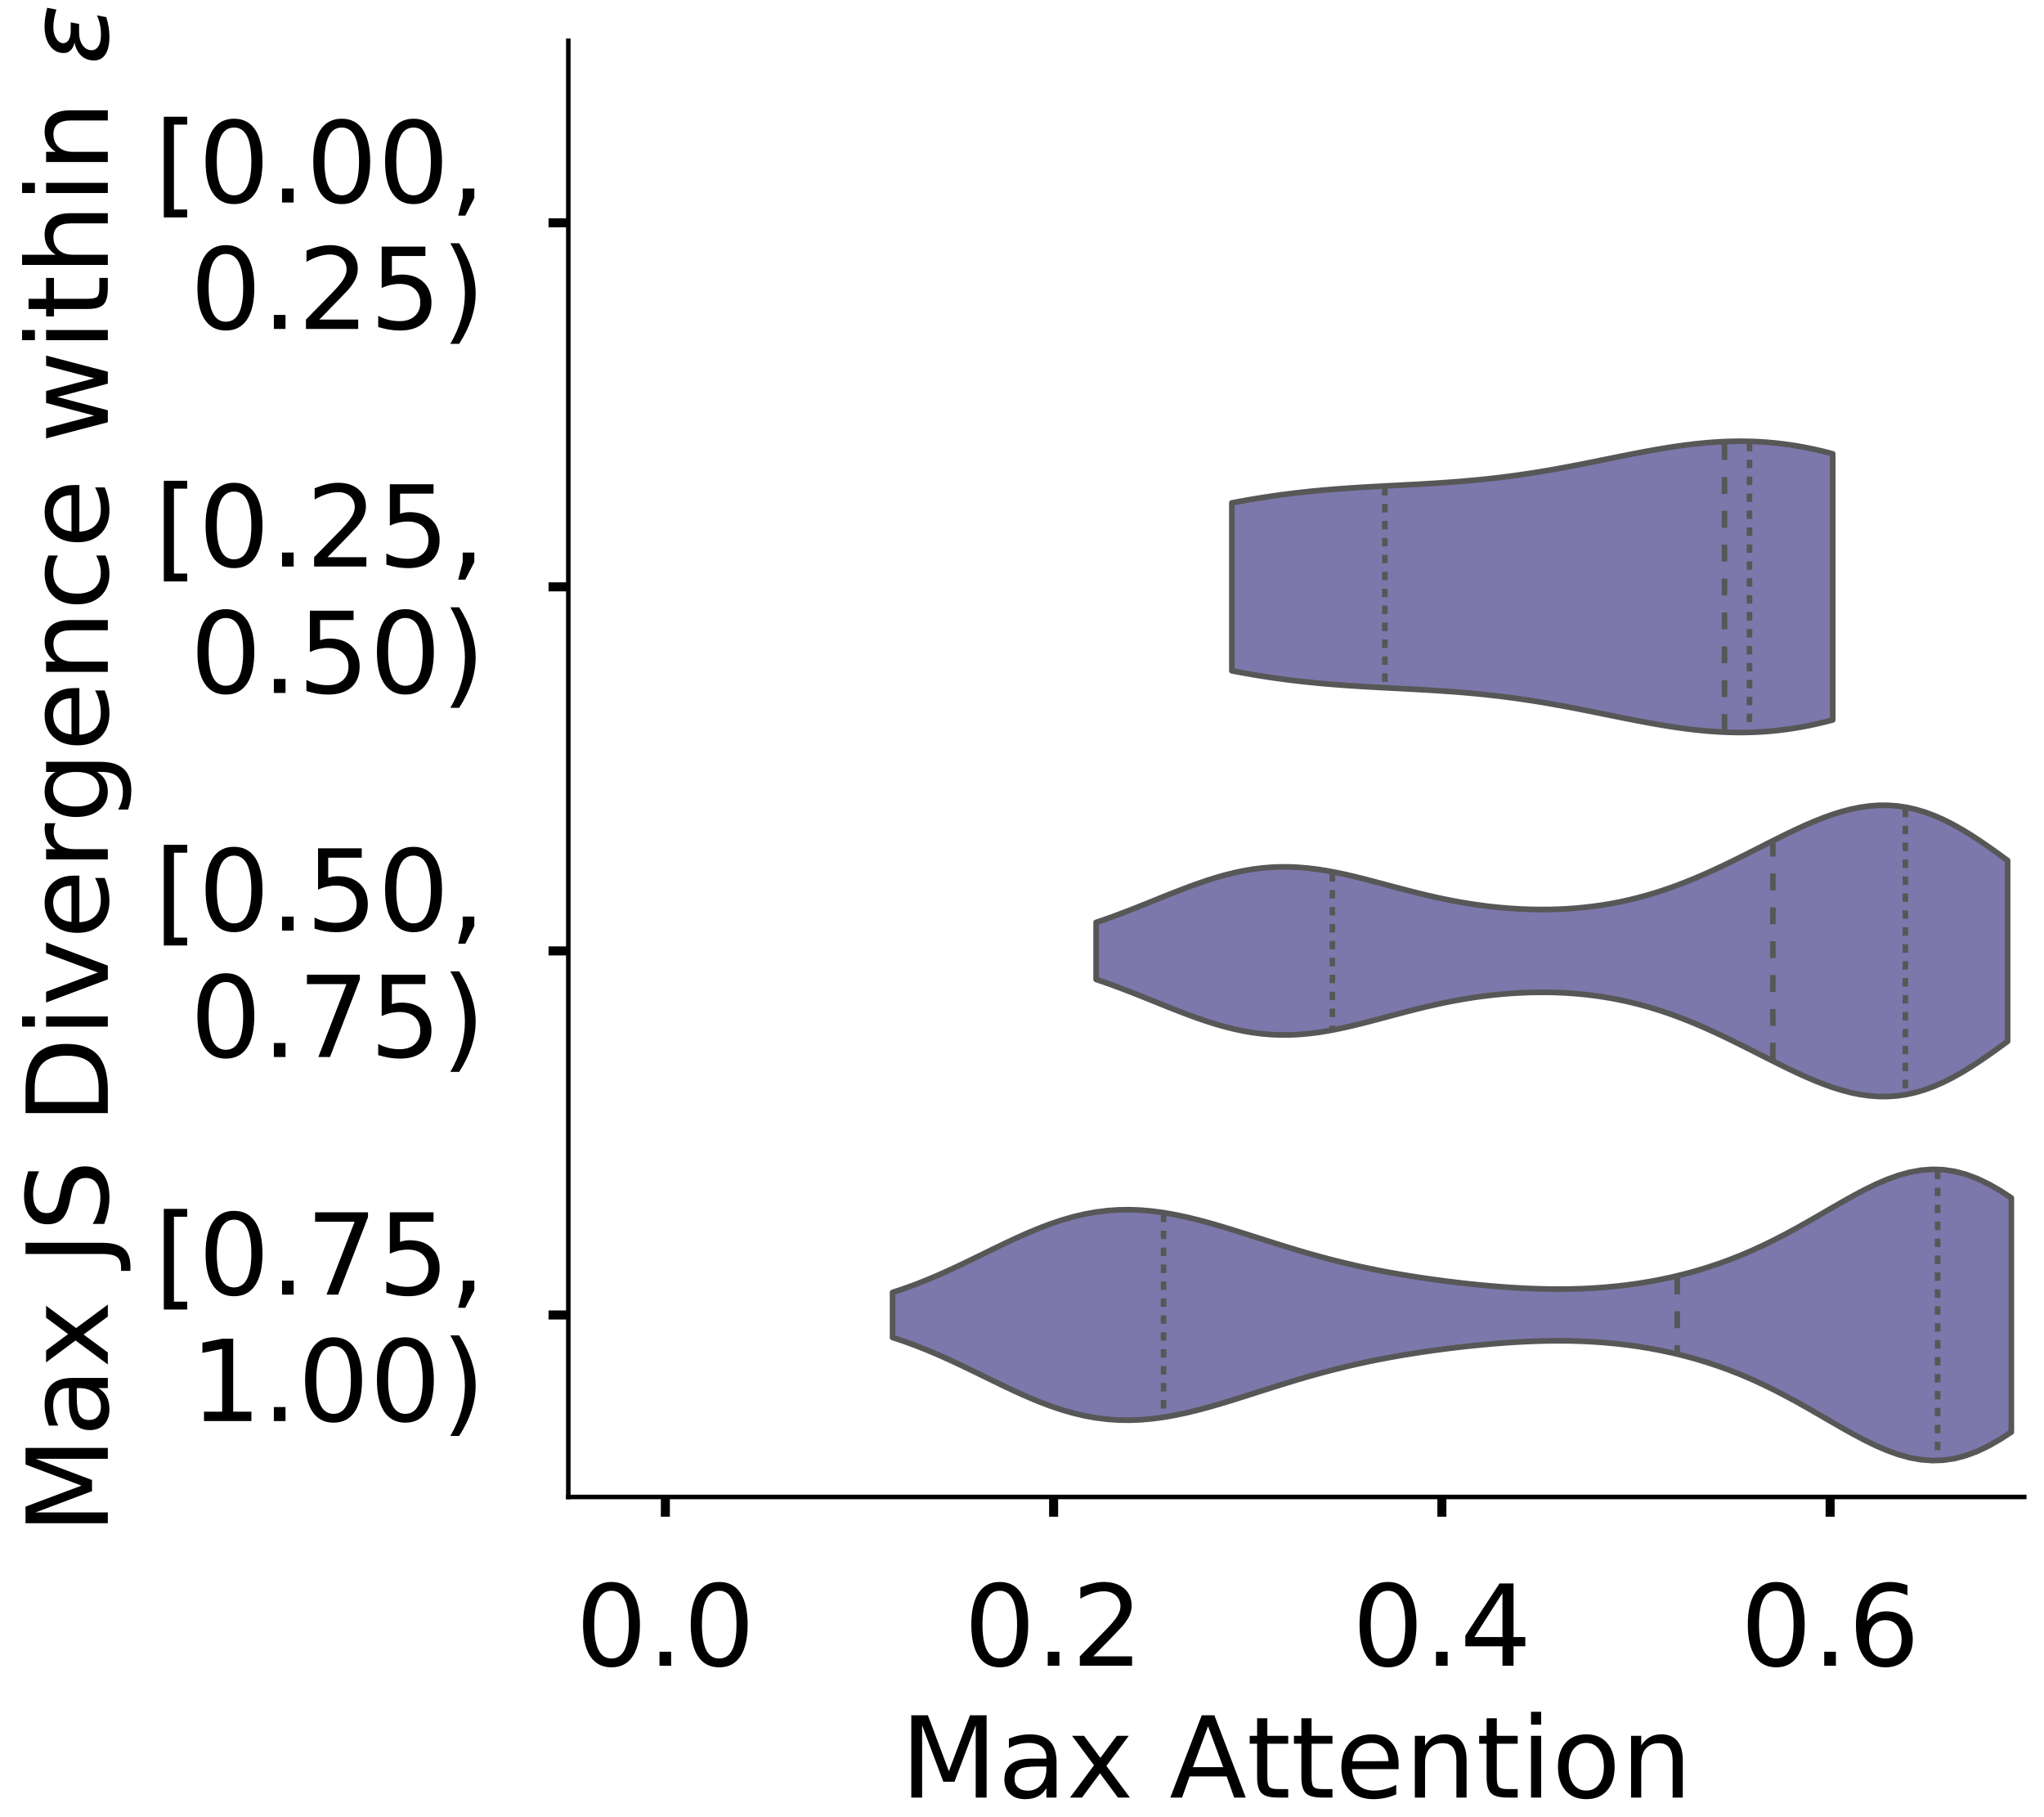 <?xml version="1.0" encoding="utf-8" standalone="no"?>
<!DOCTYPE svg PUBLIC "-//W3C//DTD SVG 1.1//EN"
  "http://www.w3.org/Graphics/SVG/1.1/DTD/svg11.dtd">
<!-- Created with matplotlib (https://matplotlib.org/) -->
<svg height="321.912pt" version="1.1" viewBox="0 0 362.183 321.912" width="362.183pt" xmlns="http://www.w3.org/2000/svg" xmlns:xlink="http://www.w3.org/1999/xlink">
 <defs>
  <style type="text/css">
*{stroke-linecap:butt;stroke-linejoin:round;}
  </style>
 </defs>
 <g id="figure_1">
  <g id="patch_1">
   <path d="M 0 321.912 
L 362.183 321.912 
L 362.183 0 
L 0 0 
z
" style="fill:#ffffff;"/>
  </g>
  <g id="axes_1">
   <g id="patch_2">
    <path d="M -265.083 265.212 
L -7.1 265.212 
L -7.1 7.229 
L -265.083 7.229 
z
" style="fill:#ffffff;"/>
   </g>
   <g id="patch_3">
    <path clip-path="url(#pdadd56bb85)" d="M -253.357 265.212 
L -247.494 265.212 
L -247.494 265.212 
L -253.357 265.212 
z
" style="fill:#7570b3;opacity:0.6;stroke:#000000;stroke-linejoin:miter;stroke-width:0.5;"/>
   </g>
   <g id="patch_4">
    <path clip-path="url(#pdadd56bb85)" d="M -247.494 265.212 
L -241.63 265.212 
L -241.63 265.212 
L -247.494 265.212 
z
" style="fill:#7570b3;opacity:0.6;stroke:#000000;stroke-linejoin:miter;stroke-width:0.5;"/>
   </g>
   <g id="patch_5">
    <path clip-path="url(#pdadd56bb85)" d="M -241.63 265.212 
L -235.767 265.212 
L -235.767 265.212 
L -241.63 265.212 
z
" style="fill:#7570b3;opacity:0.6;stroke:#000000;stroke-linejoin:miter;stroke-width:0.5;"/>
   </g>
   <g id="patch_6">
    <path clip-path="url(#pdadd56bb85)" d="M -235.767 265.212 
L -229.904 265.212 
L -229.904 265.212 
L -235.767 265.212 
z
" style="fill:#7570b3;opacity:0.6;stroke:#000000;stroke-linejoin:miter;stroke-width:0.5;"/>
   </g>
   <g id="patch_7">
    <path clip-path="url(#pdadd56bb85)" d="M -229.904 265.212 
L -224.041 265.212 
L -224.041 265.212 
L -229.904 265.212 
z
" style="fill:#7570b3;opacity:0.6;stroke:#000000;stroke-linejoin:miter;stroke-width:0.5;"/>
   </g>
   <g id="patch_8">
    <path clip-path="url(#pdadd56bb85)" d="M -224.041 265.212 
L -218.177 265.212 
L -218.177 265.212 
L -224.041 265.212 
z
" style="fill:#7570b3;opacity:0.6;stroke:#000000;stroke-linejoin:miter;stroke-width:0.5;"/>
   </g>
   <g id="patch_9">
    <path clip-path="url(#pdadd56bb85)" d="M -218.177 265.212 
L -212.314 265.212 
L -212.314 263.379 
L -218.177 263.379 
z
" style="fill:#7570b3;opacity:0.6;stroke:#000000;stroke-linejoin:miter;stroke-width:0.5;"/>
   </g>
   <g id="patch_10">
    <path clip-path="url(#pdadd56bb85)" d="M -212.314 265.212 
L -206.451 265.212 
L -206.451 261.545 
L -212.314 261.545 
z
" style="fill:#7570b3;opacity:0.6;stroke:#000000;stroke-linejoin:miter;stroke-width:0.5;"/>
   </g>
   <g id="patch_11">
    <path clip-path="url(#pdadd56bb85)" d="M -206.451 265.212 
L -200.588 265.212 
L -200.588 257.878 
L -206.451 257.878 
z
" style="fill:#7570b3;opacity:0.6;stroke:#000000;stroke-linejoin:miter;stroke-width:0.5;"/>
   </g>
   <g id="patch_12">
    <path clip-path="url(#pdadd56bb85)" d="M -200.588 265.212 
L -194.724 265.212 
L -194.724 226.707 
L -200.588 226.707 
z
" style="fill:#7570b3;opacity:0.6;stroke:#000000;stroke-linejoin:miter;stroke-width:0.5;"/>
   </g>
   <g id="patch_13">
    <path clip-path="url(#pdadd56bb85)" d="M -194.724 265.212 
L -188.861 265.212 
L -188.861 228.541 
L -194.724 228.541 
z
" style="fill:#7570b3;opacity:0.6;stroke:#000000;stroke-linejoin:miter;stroke-width:0.5;"/>
   </g>
   <g id="patch_14">
    <path clip-path="url(#pdadd56bb85)" d="M -188.861 265.212 
L -182.998 265.212 
L -182.998 173.534 
L -188.861 173.534 
z
" style="fill:#7570b3;opacity:0.6;stroke:#000000;stroke-linejoin:miter;stroke-width:0.5;"/>
   </g>
   <g id="patch_15">
    <path clip-path="url(#pdadd56bb85)" d="M -182.998 265.212 
L -177.134 265.212 
L -177.134 173.534 
L -182.998 173.534 
z
" style="fill:#7570b3;opacity:0.6;stroke:#000000;stroke-linejoin:miter;stroke-width:0.5;"/>
   </g>
   <g id="patch_16">
    <path clip-path="url(#pdadd56bb85)" d="M -177.134 265.212 
L -171.271 265.212 
L -171.271 193.703 
L -177.134 193.703 
z
" style="fill:#7570b3;opacity:0.6;stroke:#000000;stroke-linejoin:miter;stroke-width:0.5;"/>
   </g>
   <g id="patch_17">
    <path clip-path="url(#pdadd56bb85)" d="M -171.271 265.212 
L -165.408 265.212 
L -165.408 206.538 
L -171.271 206.538 
z
" style="fill:#7570b3;opacity:0.6;stroke:#000000;stroke-linejoin:miter;stroke-width:0.5;"/>
   </g>
   <g id="patch_18">
    <path clip-path="url(#pdadd56bb85)" d="M -165.408 265.212 
L -159.545 265.212 
L -159.545 186.369 
L -165.408 186.369 
z
" style="fill:#7570b3;opacity:0.6;stroke:#000000;stroke-linejoin:miter;stroke-width:0.5;"/>
   </g>
   <g id="patch_19">
    <path clip-path="url(#pdadd56bb85)" d="M -159.545 265.212 
L -153.681 265.212 
L -153.681 197.37 
L -159.545 197.37 
z
" style="fill:#7570b3;opacity:0.6;stroke:#000000;stroke-linejoin:miter;stroke-width:0.5;"/>
   </g>
   <g id="patch_20">
    <path clip-path="url(#pdadd56bb85)" d="M -153.681 265.212 
L -147.818 265.212 
L -147.818 215.706 
L -153.681 215.706 
z
" style="fill:#7570b3;opacity:0.6;stroke:#000000;stroke-linejoin:miter;stroke-width:0.5;"/>
   </g>
   <g id="patch_21">
    <path clip-path="url(#pdadd56bb85)" d="M -147.818 265.212 
L -141.955 265.212 
L -141.955 212.039 
L -147.818 212.039 
z
" style="fill:#7570b3;opacity:0.6;stroke:#000000;stroke-linejoin:miter;stroke-width:0.5;"/>
   </g>
   <g id="patch_22">
    <path clip-path="url(#pdadd56bb85)" d="M -141.955 265.212 
L -136.092 265.212 
L -136.092 223.04 
L -141.955 223.04 
z
" style="fill:#7570b3;opacity:0.6;stroke:#000000;stroke-linejoin:miter;stroke-width:0.5;"/>
   </g>
   <g id="patch_23">
    <path clip-path="url(#pdadd56bb85)" d="M -136.092 265.212 
L -130.228 265.212 
L -130.228 232.208 
L -136.092 232.208 
z
" style="fill:#7570b3;opacity:0.6;stroke:#000000;stroke-linejoin:miter;stroke-width:0.5;"/>
   </g>
   <g id="patch_24">
    <path clip-path="url(#pdadd56bb85)" d="M -130.228 265.212 
L -124.365 265.212 
L -124.365 239.542 
L -130.228 239.542 
z
" style="fill:#7570b3;opacity:0.6;stroke:#000000;stroke-linejoin:miter;stroke-width:0.5;"/>
   </g>
   <g id="patch_25">
    <path clip-path="url(#pdadd56bb85)" d="M -124.365 265.212 
L -118.502 265.212 
L -118.502 245.043 
L -124.365 245.043 
z
" style="fill:#7570b3;opacity:0.6;stroke:#000000;stroke-linejoin:miter;stroke-width:0.5;"/>
   </g>
   <g id="patch_26">
    <path clip-path="url(#pdadd56bb85)" d="M -118.502 265.212 
L -112.639 265.212 
L -112.639 232.208 
L -118.502 232.208 
z
" style="fill:#7570b3;opacity:0.6;stroke:#000000;stroke-linejoin:miter;stroke-width:0.5;"/>
   </g>
   <g id="patch_27">
    <path clip-path="url(#pdadd56bb85)" d="M -112.639 265.212 
L -106.775 265.212 
L -106.775 252.377 
L -112.639 252.377 
z
" style="fill:#7570b3;opacity:0.6;stroke:#000000;stroke-linejoin:miter;stroke-width:0.5;"/>
   </g>
   <g id="patch_28">
    <path clip-path="url(#pdadd56bb85)" d="M -106.775 265.212 
L -100.912 265.212 
L -100.912 256.045 
L -106.775 256.045 
z
" style="fill:#7570b3;opacity:0.6;stroke:#000000;stroke-linejoin:miter;stroke-width:0.5;"/>
   </g>
   <g id="patch_29">
    <path clip-path="url(#pdadd56bb85)" d="M -100.912 265.212 
L -95.049 265.212 
L -95.049 248.71 
L -100.912 248.71 
z
" style="fill:#7570b3;opacity:0.6;stroke:#000000;stroke-linejoin:miter;stroke-width:0.5;"/>
   </g>
   <g id="patch_30">
    <path clip-path="url(#pdadd56bb85)" d="M -95.049 265.212 
L -89.186 265.212 
L -89.186 250.544 
L -95.049 250.544 
z
" style="fill:#7570b3;opacity:0.6;stroke:#000000;stroke-linejoin:miter;stroke-width:0.5;"/>
   </g>
   <g id="patch_31">
    <path clip-path="url(#pdadd56bb85)" d="M -89.186 265.212 
L -83.322 265.212 
L -83.322 254.211 
L -89.186 254.211 
z
" style="fill:#7570b3;opacity:0.6;stroke:#000000;stroke-linejoin:miter;stroke-width:0.5;"/>
   </g>
   <g id="patch_32">
    <path clip-path="url(#pdadd56bb85)" d="M -83.322 265.212 
L -77.459 265.212 
L -77.459 241.376 
L -83.322 241.376 
z
" style="fill:#7570b3;opacity:0.6;stroke:#000000;stroke-linejoin:miter;stroke-width:0.5;"/>
   </g>
   <g id="patch_33">
    <path clip-path="url(#pdadd56bb85)" d="M -77.459 265.212 
L -71.596 265.212 
L -71.596 235.875 
L -77.459 235.875 
z
" style="fill:#7570b3;opacity:0.6;stroke:#000000;stroke-linejoin:miter;stroke-width:0.5;"/>
   </g>
   <g id="patch_34">
    <path clip-path="url(#pdadd56bb85)" d="M -71.596 265.212 
L -65.733 265.212 
L -65.733 234.042 
L -71.596 234.042 
z
" style="fill:#7570b3;opacity:0.6;stroke:#000000;stroke-linejoin:miter;stroke-width:0.5;"/>
   </g>
   <g id="patch_35">
    <path clip-path="url(#pdadd56bb85)" d="M -65.733 265.212 
L -59.869 265.212 
L -59.869 202.871 
L -65.733 202.871 
z
" style="fill:#7570b3;opacity:0.6;stroke:#000000;stroke-linejoin:miter;stroke-width:0.5;"/>
   </g>
   <g id="patch_36">
    <path clip-path="url(#pdadd56bb85)" d="M -59.869 265.212 
L -54.006 265.212 
L -54.006 217.54 
L -59.869 217.54 
z
" style="fill:#7570b3;opacity:0.6;stroke:#000000;stroke-linejoin:miter;stroke-width:0.5;"/>
   </g>
   <g id="patch_37">
    <path clip-path="url(#pdadd56bb85)" d="M -54.006 265.212 
L -48.143 265.212 
L -48.143 202.871 
L -54.006 202.871 
z
" style="fill:#7570b3;opacity:0.6;stroke:#000000;stroke-linejoin:miter;stroke-width:0.5;"/>
   </g>
   <g id="patch_38">
    <path clip-path="url(#pdadd56bb85)" d="M -48.143 265.212 
L -42.28 265.212 
L -42.28 180.868 
L -48.143 180.868 
z
" style="fill:#7570b3;opacity:0.6;stroke:#000000;stroke-linejoin:miter;stroke-width:0.5;"/>
   </g>
   <g id="patch_39">
    <path clip-path="url(#pdadd56bb85)" d="M -42.28 265.212 
L -36.416 265.212 
L -36.416 131.362 
L -42.28 131.362 
z
" style="fill:#7570b3;opacity:0.6;stroke:#000000;stroke-linejoin:miter;stroke-width:0.5;"/>
   </g>
   <g id="patch_40">
    <path clip-path="url(#pdadd56bb85)" d="M -36.416 265.212 
L -30.553 265.212 
L -30.553 109.359 
L -36.416 109.359 
z
" style="fill:#7570b3;opacity:0.6;stroke:#000000;stroke-linejoin:miter;stroke-width:0.5;"/>
   </g>
   <g id="patch_41">
    <path clip-path="url(#pdadd56bb85)" d="M -30.553 265.212 
L -24.69 265.212 
L -24.69 19.514 
L -30.553 19.514 
z
" style="fill:#7570b3;opacity:0.6;stroke:#000000;stroke-linejoin:miter;stroke-width:0.5;"/>
   </g>
   <g id="patch_42">
    <path clip-path="url(#pdadd56bb85)" d="M -24.69 265.212 
L -18.827 265.212 
L -18.827 177.201 
L -24.69 177.201 
z
" style="fill:#7570b3;opacity:0.6;stroke:#000000;stroke-linejoin:miter;stroke-width:0.5;"/>
   </g>
   <g id="matplotlib.axis_1">
    <g id="xtick_1">
     <g id="line2d_1">
      <defs>
       <path d="M 0 0 
L 0 3.5 
" id="mf775b9dd2d" style="stroke:#000000;stroke-width:1.6;"/>
      </defs>
      <g/>
     </g>
     <g id="text_1">
      <!-- 0.0 -->
      <defs>
       <path d="M 31.781 66.406 
Q 24.172 66.406 20.328 58.906 
Q 16.5 51.422 16.5 36.375 
Q 16.5 21.391 20.328 13.891 
Q 24.172 6.391 31.781 6.391 
Q 39.453 6.391 43.281 13.891 
Q 47.125 21.391 47.125 36.375 
Q 47.125 51.422 43.281 58.906 
Q 39.453 66.406 31.781 66.406 
z
M 31.781 74.219 
Q 44.047 74.219 50.516 64.516 
Q 56.984 54.828 56.984 36.375 
Q 56.984 17.969 50.516 8.266 
Q 44.047 -1.422 31.781 -1.422 
Q 19.531 -1.422 13.062 8.266 
Q 6.594 17.969 6.594 36.375 
Q 6.594 54.828 13.062 64.516 
Q 19.531 74.219 31.781 74.219 
z
" id="DejaVuSans-48"/>
       <path d="M 10.688 12.406 
L 21 12.406 
L 21 0 
L 10.688 0 
z
" id="DejaVuSans-46"/>
      </defs>
      <g transform="translate(-269.26 295.109)scale(0.2 -0.2)">
       <use xlink:href="#DejaVuSans-48"/>
       <use x="63.623" xlink:href="#DejaVuSans-46"/>
       <use x="95.41" xlink:href="#DejaVuSans-48"/>
      </g>
     </g>
    </g>
    <g id="xtick_2">
     <g id="line2d_2">
      <g/>
     </g>
     <g id="text_2">
      <!-- 0.2 -->
      <defs>
       <path d="M 19.188 8.297 
L 53.609 8.297 
L 53.609 0 
L 7.328 0 
L 7.328 8.297 
Q 12.938 14.109 22.625 23.891 
Q 32.328 33.688 34.812 36.531 
Q 39.547 41.844 41.422 45.531 
Q 43.312 49.219 43.312 52.781 
Q 43.312 58.594 39.234 62.25 
Q 35.156 65.922 28.609 65.922 
Q 23.969 65.922 18.812 64.312 
Q 13.672 62.703 7.812 59.422 
L 7.812 69.391 
Q 13.766 71.781 18.938 73 
Q 24.125 74.219 28.422 74.219 
Q 39.75 74.219 46.484 68.547 
Q 53.219 62.891 53.219 53.422 
Q 53.219 48.922 51.531 44.891 
Q 49.859 40.875 45.406 35.406 
Q 44.188 33.984 37.641 27.219 
Q 31.109 20.453 19.188 8.297 
z
" id="DejaVuSans-50"/>
      </defs>
      <g transform="translate(-202.251 295.109)scale(0.2 -0.2)">
       <use xlink:href="#DejaVuSans-48"/>
       <use x="63.623" xlink:href="#DejaVuSans-46"/>
       <use x="95.41" xlink:href="#DejaVuSans-50"/>
      </g>
     </g>
    </g>
    <g id="xtick_3">
     <g id="line2d_3">
      <g/>
     </g>
     <g id="text_3">
      <!-- 0.4 -->
      <defs>
       <path d="M 37.797 64.312 
L 12.891 25.391 
L 37.797 25.391 
z
M 35.203 72.906 
L 47.609 72.906 
L 47.609 25.391 
L 58.016 25.391 
L 58.016 17.188 
L 47.609 17.188 
L 47.609 0 
L 37.797 0 
L 37.797 17.188 
L 4.891 17.188 
L 4.891 26.703 
z
" id="DejaVuSans-52"/>
      </defs>
      <g transform="translate(-135.243 295.109)scale(0.2 -0.2)">
       <use xlink:href="#DejaVuSans-48"/>
       <use x="63.623" xlink:href="#DejaVuSans-46"/>
       <use x="95.41" xlink:href="#DejaVuSans-52"/>
      </g>
     </g>
    </g>
    <g id="xtick_4">
     <g id="line2d_4">
      <g/>
     </g>
     <g id="text_4">
      <!-- 0.6 -->
      <defs>
       <path d="M 33.016 40.375 
Q 26.375 40.375 22.484 35.828 
Q 18.609 31.297 18.609 23.391 
Q 18.609 15.531 22.484 10.953 
Q 26.375 6.391 33.016 6.391 
Q 39.656 6.391 43.531 10.953 
Q 47.406 15.531 47.406 23.391 
Q 47.406 31.297 43.531 35.828 
Q 39.656 40.375 33.016 40.375 
z
M 52.594 71.297 
L 52.594 62.312 
Q 48.875 64.062 45.094 64.984 
Q 41.312 65.922 37.594 65.922 
Q 27.828 65.922 22.672 59.328 
Q 17.531 52.734 16.797 39.406 
Q 19.672 43.656 24.016 45.922 
Q 28.375 48.188 33.594 48.188 
Q 44.578 48.188 50.953 41.516 
Q 57.328 34.859 57.328 23.391 
Q 57.328 12.156 50.688 5.359 
Q 44.047 -1.422 33.016 -1.422 
Q 20.359 -1.422 13.672 8.266 
Q 6.984 17.969 6.984 36.375 
Q 6.984 53.656 15.188 63.938 
Q 23.391 74.219 37.203 74.219 
Q 40.922 74.219 44.703 73.484 
Q 48.484 72.75 52.594 71.297 
z
" id="DejaVuSans-54"/>
      </defs>
      <g transform="translate(-68.234 295.109)scale(0.2 -0.2)">
       <use xlink:href="#DejaVuSans-48"/>
       <use x="63.623" xlink:href="#DejaVuSans-46"/>
       <use x="95.41" xlink:href="#DejaVuSans-54"/>
      </g>
     </g>
    </g>
    <g id="text_5">
     <!--   -->
     <defs>
      <path id="DejaVuSans-32"/>
     </defs>
     <g transform="translate(-139.27 318.465)scale(0.2 -0.2)">
      <use xlink:href="#DejaVuSans-32"/>
     </g>
    </g>
   </g>
   <g id="matplotlib.axis_2">
    <g id="ytick_1">
     <g id="line2d_5">
      <defs>
       <path d="M 0 0 
L -3.5 0 
" id="mc8184e8a6d" style="stroke:#000000;stroke-width:1.6;"/>
      </defs>
      <g/>
     </g>
     <g id="text_6">
      <!-- 0.000 -->
      <g transform="translate(-337.04 272.811)scale(0.2 -0.2)">
       <use xlink:href="#DejaVuSans-48"/>
       <use x="63.623" xlink:href="#DejaVuSans-46"/>
       <use x="95.41" xlink:href="#DejaVuSans-48"/>
       <use x="159.033" xlink:href="#DejaVuSans-48"/>
       <use x="222.656" xlink:href="#DejaVuSans-48"/>
      </g>
     </g>
    </g>
    <g id="ytick_2">
     <g id="line2d_6">
      <g/>
     </g>
     <g id="text_7">
      <!-- 0.025 -->
      <defs>
       <path d="M 10.797 72.906 
L 49.516 72.906 
L 49.516 64.594 
L 19.828 64.594 
L 19.828 46.734 
Q 21.969 47.469 24.109 47.828 
Q 26.266 48.188 28.422 48.188 
Q 40.625 48.188 47.75 41.5 
Q 54.891 34.812 54.891 23.391 
Q 54.891 11.625 47.562 5.094 
Q 40.234 -1.422 26.906 -1.422 
Q 22.312 -1.422 17.547 -0.641 
Q 12.797 0.141 7.719 1.703 
L 7.719 11.625 
Q 12.109 9.234 16.797 8.062 
Q 21.484 6.891 26.703 6.891 
Q 35.156 6.891 40.078 11.328 
Q 45.016 15.766 45.016 23.391 
Q 45.016 31 40.078 35.438 
Q 35.156 39.891 26.703 39.891 
Q 22.75 39.891 18.812 39.016 
Q 14.891 38.141 10.797 36.281 
z
" id="DejaVuSans-53"/>
      </defs>
      <g transform="translate(-337.04 226.972)scale(0.2 -0.2)">
       <use xlink:href="#DejaVuSans-48"/>
       <use x="63.623" xlink:href="#DejaVuSans-46"/>
       <use x="95.41" xlink:href="#DejaVuSans-48"/>
       <use x="159.033" xlink:href="#DejaVuSans-50"/>
       <use x="222.656" xlink:href="#DejaVuSans-53"/>
      </g>
     </g>
    </g>
    <g id="ytick_3">
     <g id="line2d_7">
      <g/>
     </g>
     <g id="text_8">
      <!-- 0.050 -->
      <g transform="translate(-337.04 181.132)scale(0.2 -0.2)">
       <use xlink:href="#DejaVuSans-48"/>
       <use x="63.623" xlink:href="#DejaVuSans-46"/>
       <use x="95.41" xlink:href="#DejaVuSans-48"/>
       <use x="159.033" xlink:href="#DejaVuSans-53"/>
       <use x="222.656" xlink:href="#DejaVuSans-48"/>
      </g>
     </g>
    </g>
    <g id="ytick_4">
     <g id="line2d_8">
      <g/>
     </g>
     <g id="text_9">
      <!-- 0.075 -->
      <defs>
       <path d="M 8.203 72.906 
L 55.078 72.906 
L 55.078 68.703 
L 28.609 0 
L 18.312 0 
L 43.219 64.594 
L 8.203 64.594 
z
" id="DejaVuSans-55"/>
      </defs>
      <g transform="translate(-337.04 135.293)scale(0.2 -0.2)">
       <use xlink:href="#DejaVuSans-48"/>
       <use x="63.623" xlink:href="#DejaVuSans-46"/>
       <use x="95.41" xlink:href="#DejaVuSans-48"/>
       <use x="159.033" xlink:href="#DejaVuSans-55"/>
       <use x="222.656" xlink:href="#DejaVuSans-53"/>
      </g>
     </g>
    </g>
    <g id="ytick_5">
     <g id="line2d_9">
      <g/>
     </g>
     <g id="text_10">
      <!-- 0.100 -->
      <defs>
       <path d="M 12.406 8.297 
L 28.516 8.297 
L 28.516 63.922 
L 10.984 60.406 
L 10.984 69.391 
L 28.422 72.906 
L 38.281 72.906 
L 38.281 8.297 
L 54.391 8.297 
L 54.391 0 
L 12.406 0 
z
" id="DejaVuSans-49"/>
      </defs>
      <g transform="translate(-337.04 89.454)scale(0.2 -0.2)">
       <use xlink:href="#DejaVuSans-48"/>
       <use x="63.623" xlink:href="#DejaVuSans-46"/>
       <use x="95.41" xlink:href="#DejaVuSans-49"/>
       <use x="159.033" xlink:href="#DejaVuSans-48"/>
       <use x="222.656" xlink:href="#DejaVuSans-48"/>
      </g>
     </g>
    </g>
    <g id="ytick_6">
     <g id="line2d_10">
      <g/>
     </g>
     <g id="text_11">
      <!-- 0.125 -->
      <g transform="translate(-337.04 43.615)scale(0.2 -0.2)">
       <use xlink:href="#DejaVuSans-48"/>
       <use x="63.623" xlink:href="#DejaVuSans-46"/>
       <use x="95.41" xlink:href="#DejaVuSans-49"/>
       <use x="159.033" xlink:href="#DejaVuSans-50"/>
       <use x="222.656" xlink:href="#DejaVuSans-53"/>
      </g>
     </g>
    </g>
    <g id="text_12">
     <!--   -->
     <g transform="translate(-344.7 139.017)rotate(-90)scale(0.176 -0.176)">
      <use xlink:href="#DejaVuSans-32"/>
     </g>
    </g>
   </g>
   <g id="patch_43">
    <path style="fill:none;stroke:#000000;stroke-linecap:square;stroke-linejoin:miter;stroke-width:0.8;"/>
   </g>
   <g id="patch_44">
    <path style="fill:none;stroke:#000000;stroke-linecap:square;stroke-linejoin:miter;stroke-width:0.8;"/>
   </g>
  </g>
  <g id="axes_2">
   <g id="patch_45">
    <path d="M 100.7 265.212 
L 358.683 265.212 
L 358.683 7.229 
L 100.7 7.229 
z
" style="fill:#ffffff;"/>
   </g>
   <g id="PolyCollection_1">
    <defs>
     <path d="M 218.278 -203.065 
L 218.278 -232.814 
L 219.353 -233.019 
L 220.428 -233.216 
L 221.504 -233.405 
L 222.579 -233.587 
L 223.655 -233.76 
L 224.73 -233.926 
L 225.806 -234.084 
L 226.881 -234.234 
L 227.956 -234.376 
L 229.032 -234.51 
L 230.107 -234.637 
L 231.183 -234.757 
L 232.258 -234.869 
L 233.334 -234.975 
L 234.409 -235.074 
L 235.485 -235.167 
L 236.56 -235.254 
L 237.635 -235.336 
L 238.711 -235.413 
L 239.786 -235.485 
L 240.862 -235.554 
L 241.937 -235.619 
L 243.013 -235.681 
L 244.088 -235.741 
L 245.163 -235.798 
L 246.239 -235.855 
L 247.314 -235.911 
L 248.39 -235.967 
L 249.465 -236.024 
L 250.541 -236.081 
L 251.616 -236.141 
L 252.691 -236.203 
L 253.767 -236.267 
L 254.842 -236.335 
L 255.918 -236.407 
L 256.993 -236.483 
L 258.069 -236.565 
L 259.144 -236.651 
L 260.22 -236.743 
L 261.295 -236.842 
L 262.37 -236.946 
L 263.446 -237.058 
L 264.521 -237.176 
L 265.597 -237.301 
L 266.672 -237.434 
L 267.748 -237.573 
L 268.823 -237.72 
L 269.898 -237.875 
L 270.974 -238.036 
L 272.049 -238.204 
L 273.125 -238.379 
L 274.2 -238.56 
L 275.276 -238.748 
L 276.351 -238.941 
L 277.426 -239.139 
L 278.502 -239.342 
L 279.577 -239.55 
L 280.653 -239.76 
L 281.728 -239.974 
L 282.804 -240.19 
L 283.879 -240.407 
L 284.954 -240.625 
L 286.03 -240.842 
L 287.105 -241.059 
L 288.181 -241.273 
L 289.256 -241.485 
L 290.332 -241.692 
L 291.407 -241.895 
L 292.483 -242.092 
L 293.558 -242.283 
L 294.633 -242.465 
L 295.709 -242.639 
L 296.784 -242.804 
L 297.86 -242.958 
L 298.935 -243.101 
L 300.011 -243.231 
L 301.086 -243.348 
L 302.161 -243.451 
L 303.237 -243.54 
L 304.312 -243.613 
L 305.388 -243.67 
L 306.463 -243.71 
L 307.539 -243.733 
L 308.614 -243.738 
L 309.689 -243.725 
L 310.765 -243.692 
L 311.84 -243.641 
L 312.916 -243.571 
L 313.991 -243.481 
L 315.067 -243.371 
L 316.142 -243.242 
L 317.218 -243.093 
L 318.293 -242.925 
L 319.368 -242.737 
L 320.444 -242.529 
L 321.519 -242.303 
L 322.595 -242.058 
L 323.67 -241.795 
L 324.746 -241.515 
L 324.746 -194.364 
L 324.746 -194.364 
L 323.67 -194.084 
L 322.595 -193.821 
L 321.519 -193.576 
L 320.444 -193.35 
L 319.368 -193.143 
L 318.293 -192.955 
L 317.218 -192.786 
L 316.142 -192.637 
L 315.067 -192.508 
L 313.991 -192.398 
L 312.916 -192.308 
L 311.84 -192.238 
L 310.765 -192.187 
L 309.689 -192.155 
L 308.614 -192.141 
L 307.539 -192.146 
L 306.463 -192.169 
L 305.388 -192.209 
L 304.312 -192.266 
L 303.237 -192.339 
L 302.161 -192.428 
L 301.086 -192.531 
L 300.011 -192.648 
L 298.935 -192.779 
L 297.86 -192.921 
L 296.784 -193.075 
L 295.709 -193.24 
L 294.633 -193.414 
L 293.558 -193.597 
L 292.483 -193.787 
L 291.407 -193.984 
L 290.332 -194.187 
L 289.256 -194.395 
L 288.181 -194.606 
L 287.105 -194.82 
L 286.03 -195.037 
L 284.954 -195.254 
L 283.879 -195.472 
L 282.804 -195.689 
L 281.728 -195.905 
L 280.653 -196.119 
L 279.577 -196.329 
L 278.502 -196.537 
L 277.426 -196.74 
L 276.351 -196.938 
L 275.276 -197.131 
L 274.2 -197.319 
L 273.125 -197.5 
L 272.049 -197.675 
L 270.974 -197.843 
L 269.898 -198.005 
L 268.823 -198.159 
L 267.748 -198.306 
L 266.672 -198.445 
L 265.597 -198.578 
L 264.521 -198.703 
L 263.446 -198.821 
L 262.37 -198.933 
L 261.295 -199.038 
L 260.22 -199.136 
L 259.144 -199.228 
L 258.069 -199.315 
L 256.993 -199.396 
L 255.918 -199.472 
L 254.842 -199.544 
L 253.767 -199.612 
L 252.691 -199.677 
L 251.616 -199.738 
L 250.541 -199.798 
L 249.465 -199.855 
L 248.39 -199.912 
L 247.314 -199.968 
L 246.239 -200.024 
L 245.163 -200.081 
L 244.088 -200.139 
L 243.013 -200.198 
L 241.937 -200.26 
L 240.862 -200.325 
L 239.786 -200.394 
L 238.711 -200.466 
L 237.635 -200.543 
L 236.56 -200.625 
L 235.485 -200.712 
L 234.409 -200.805 
L 233.334 -200.904 
L 232.258 -201.01 
L 231.183 -201.122 
L 230.107 -201.242 
L 229.032 -201.369 
L 227.956 -201.503 
L 226.881 -201.645 
L 225.806 -201.795 
L 224.73 -201.953 
L 223.655 -202.119 
L 222.579 -202.292 
L 221.504 -202.474 
L 220.428 -202.663 
L 219.353 -202.86 
L 218.278 -203.065 
z
" id="mb311646e2c" style="stroke:#575757;"/>
    </defs>
    <g clip-path="url(#p3edbd97ca1)">
     <use style="fill:#7c78ab;stroke:#575757;" x="0" xlink:href="#mb311646e2c" y="321.912"/>
    </g>
   </g>
   <g id="PolyCollection_2">
    <defs>
     <path d="M 194.225 -148.391 
L 194.225 -158.497 
L 195.856 -159.054 
L 197.488 -159.64 
L 199.119 -160.25 
L 200.751 -160.882 
L 202.382 -161.528 
L 204.013 -162.184 
L 205.645 -162.843 
L 207.276 -163.497 
L 208.908 -164.138 
L 210.539 -164.76 
L 212.171 -165.353 
L 213.802 -165.911 
L 215.433 -166.425 
L 217.065 -166.888 
L 218.696 -167.295 
L 220.328 -167.639 
L 221.959 -167.918 
L 223.591 -168.127 
L 225.222 -168.264 
L 226.853 -168.33 
L 228.485 -168.326 
L 230.116 -168.253 
L 231.748 -168.115 
L 233.379 -167.916 
L 235.01 -167.663 
L 236.642 -167.362 
L 238.273 -167.019 
L 239.905 -166.642 
L 241.536 -166.24 
L 243.168 -165.818 
L 244.799 -165.386 
L 246.43 -164.949 
L 248.062 -164.516 
L 249.693 -164.09 
L 251.325 -163.679 
L 252.956 -163.285 
L 254.588 -162.914 
L 256.219 -162.568 
L 257.85 -162.249 
L 259.482 -161.959 
L 261.113 -161.7 
L 262.745 -161.472 
L 264.376 -161.275 
L 266.007 -161.111 
L 267.639 -160.979 
L 269.27 -160.88 
L 270.902 -160.814 
L 272.533 -160.782 
L 274.165 -160.784 
L 275.796 -160.821 
L 277.427 -160.895 
L 279.059 -161.006 
L 280.69 -161.155 
L 282.322 -161.345 
L 283.953 -161.576 
L 285.585 -161.85 
L 287.216 -162.167 
L 288.847 -162.528 
L 290.479 -162.935 
L 292.11 -163.386 
L 293.742 -163.881 
L 295.373 -164.421 
L 297.004 -165.003 
L 298.636 -165.627 
L 300.267 -166.29 
L 301.899 -166.989 
L 303.53 -167.721 
L 305.162 -168.482 
L 306.793 -169.267 
L 308.424 -170.073 
L 310.056 -170.892 
L 311.687 -171.719 
L 313.319 -172.546 
L 314.95 -173.366 
L 316.582 -174.17 
L 318.213 -174.95 
L 319.844 -175.695 
L 321.476 -176.397 
L 323.107 -177.044 
L 324.739 -177.628 
L 326.37 -178.136 
L 328.001 -178.561 
L 329.633 -178.891 
L 331.264 -179.12 
L 332.896 -179.239 
L 334.527 -179.242 
L 336.159 -179.126 
L 337.79 -178.887 
L 339.421 -178.525 
L 341.053 -178.042 
L 342.684 -177.44 
L 344.316 -176.727 
L 345.947 -175.91 
L 347.579 -174.998 
L 349.21 -174.004 
L 350.841 -172.939 
L 352.473 -171.818 
L 354.104 -170.656 
L 355.736 -169.467 
L 355.736 -137.421 
L 355.736 -137.421 
L 354.104 -136.232 
L 352.473 -135.069 
L 350.841 -133.948 
L 349.21 -132.884 
L 347.579 -131.889 
L 345.947 -130.978 
L 344.316 -130.16 
L 342.684 -129.447 
L 341.053 -128.846 
L 339.421 -128.363 
L 337.79 -128.001 
L 336.159 -127.762 
L 334.527 -127.645 
L 332.896 -127.649 
L 331.264 -127.768 
L 329.633 -127.996 
L 328.001 -128.327 
L 326.37 -128.751 
L 324.739 -129.26 
L 323.107 -129.843 
L 321.476 -130.491 
L 319.844 -131.192 
L 318.213 -131.938 
L 316.582 -132.717 
L 314.95 -133.522 
L 313.319 -134.341 
L 311.687 -135.169 
L 310.056 -135.995 
L 308.424 -136.815 
L 306.793 -137.62 
L 305.162 -138.406 
L 303.53 -139.167 
L 301.899 -139.899 
L 300.267 -140.598 
L 298.636 -141.26 
L 297.004 -141.884 
L 295.373 -142.467 
L 293.742 -143.006 
L 292.11 -143.502 
L 290.479 -143.953 
L 288.847 -144.359 
L 287.216 -144.72 
L 285.585 -145.038 
L 283.953 -145.311 
L 282.322 -145.542 
L 280.69 -145.732 
L 279.059 -145.882 
L 277.427 -145.993 
L 275.796 -146.067 
L 274.165 -146.104 
L 272.533 -146.106 
L 270.902 -146.073 
L 269.27 -146.007 
L 267.639 -145.908 
L 266.007 -145.776 
L 264.376 -145.612 
L 262.745 -145.416 
L 261.113 -145.187 
L 259.482 -144.928 
L 257.85 -144.638 
L 256.219 -144.32 
L 254.588 -143.973 
L 252.956 -143.602 
L 251.325 -143.209 
L 249.693 -142.797 
L 248.062 -142.372 
L 246.43 -141.938 
L 244.799 -141.502 
L 243.168 -141.069 
L 241.536 -140.648 
L 239.905 -140.245 
L 238.273 -139.868 
L 236.642 -139.526 
L 235.01 -139.224 
L 233.379 -138.971 
L 231.748 -138.773 
L 230.116 -138.635 
L 228.485 -138.562 
L 226.853 -138.557 
L 225.222 -138.623 
L 223.591 -138.761 
L 221.959 -138.97 
L 220.328 -139.248 
L 218.696 -139.593 
L 217.065 -140 
L 215.433 -140.463 
L 213.802 -140.977 
L 212.171 -141.534 
L 210.539 -142.128 
L 208.908 -142.749 
L 207.276 -143.391 
L 205.645 -144.045 
L 204.013 -144.703 
L 202.382 -145.359 
L 200.751 -146.006 
L 199.119 -146.637 
L 197.488 -147.248 
L 195.856 -147.834 
L 194.225 -148.391 
z
" id="mb65df16995" style="stroke:#575757;"/>
    </defs>
    <g clip-path="url(#p3edbd97ca1)">
     <use style="fill:#7c78ab;stroke:#575757;" x="0" xlink:href="#mb65df16995" y="321.912"/>
    </g>
   </g>
   <g id="PolyCollection_3">
    <defs>
     <path d="M 158.157 -84.953 
L 158.157 -92.943 
L 160.16 -93.609 
L 162.162 -94.338 
L 164.165 -95.128 
L 166.167 -95.974 
L 168.169 -96.869 
L 170.172 -97.803 
L 172.174 -98.766 
L 174.177 -99.743 
L 176.179 -100.722 
L 178.181 -101.687 
L 180.184 -102.622 
L 182.186 -103.513 
L 184.189 -104.343 
L 186.191 -105.1 
L 188.193 -105.771 
L 190.196 -106.346 
L 192.198 -106.817 
L 194.201 -107.179 
L 196.203 -107.429 
L 198.205 -107.566 
L 200.208 -107.594 
L 202.21 -107.515 
L 204.213 -107.337 
L 206.215 -107.067 
L 208.217 -106.715 
L 210.22 -106.291 
L 212.222 -105.805 
L 214.225 -105.268 
L 216.227 -104.691 
L 218.229 -104.084 
L 220.232 -103.457 
L 222.234 -102.82 
L 224.237 -102.181 
L 226.239 -101.548 
L 228.241 -100.928 
L 230.244 -100.325 
L 232.246 -99.744 
L 234.249 -99.189 
L 236.251 -98.663 
L 238.253 -98.166 
L 240.256 -97.699 
L 242.258 -97.262 
L 244.261 -96.854 
L 246.263 -96.474 
L 248.265 -96.12 
L 250.268 -95.791 
L 252.27 -95.484 
L 254.272 -95.2 
L 256.275 -94.935 
L 258.277 -94.691 
L 260.28 -94.466 
L 262.282 -94.262 
L 264.284 -94.079 
L 266.287 -93.918 
L 268.289 -93.782 
L 270.292 -93.672 
L 272.294 -93.592 
L 274.296 -93.542 
L 276.299 -93.527 
L 278.301 -93.547 
L 280.304 -93.606 
L 282.306 -93.705 
L 284.308 -93.846 
L 286.311 -94.032 
L 288.313 -94.263 
L 290.316 -94.541 
L 292.318 -94.869 
L 294.32 -95.246 
L 296.323 -95.677 
L 298.325 -96.161 
L 300.328 -96.703 
L 302.33 -97.303 
L 304.332 -97.964 
L 306.335 -98.687 
L 308.337 -99.475 
L 310.34 -100.327 
L 312.342 -101.243 
L 314.344 -102.221 
L 316.347 -103.255 
L 318.349 -104.34 
L 320.352 -105.465 
L 322.354 -106.617 
L 324.356 -107.779 
L 326.359 -108.931 
L 328.361 -110.051 
L 330.364 -111.113 
L 332.366 -112.09 
L 334.368 -112.953 
L 336.371 -113.675 
L 338.373 -114.229 
L 340.376 -114.593 
L 342.378 -114.746 
L 344.38 -114.677 
L 346.383 -114.377 
L 348.385 -113.848 
L 350.388 -113.097 
L 352.39 -112.139 
L 354.392 -110.995 
L 356.395 -109.692 
L 356.395 -68.204 
L 356.395 -68.204 
L 354.392 -66.901 
L 352.39 -65.757 
L 350.388 -64.799 
L 348.385 -64.047 
L 346.383 -63.518 
L 344.38 -63.219 
L 342.378 -63.15 
L 340.376 -63.303 
L 338.373 -63.667 
L 336.371 -64.221 
L 334.368 -64.943 
L 332.366 -65.806 
L 330.364 -66.783 
L 328.361 -67.845 
L 326.359 -68.965 
L 324.356 -70.117 
L 322.354 -71.279 
L 320.352 -72.431 
L 318.349 -73.556 
L 316.347 -74.64 
L 314.344 -75.675 
L 312.342 -76.653 
L 310.34 -77.569 
L 308.337 -78.421 
L 306.335 -79.209 
L 304.332 -79.932 
L 302.33 -80.593 
L 300.328 -81.193 
L 298.325 -81.734 
L 296.323 -82.219 
L 294.32 -82.649 
L 292.318 -83.027 
L 290.316 -83.355 
L 288.313 -83.633 
L 286.311 -83.864 
L 284.308 -84.049 
L 282.306 -84.191 
L 280.304 -84.29 
L 278.301 -84.349 
L 276.299 -84.369 
L 274.296 -84.354 
L 272.294 -84.304 
L 270.292 -84.223 
L 268.289 -84.114 
L 266.287 -83.978 
L 264.284 -83.817 
L 262.282 -83.634 
L 260.28 -83.429 
L 258.277 -83.205 
L 256.275 -82.96 
L 254.272 -82.696 
L 252.27 -82.411 
L 250.268 -82.105 
L 248.265 -81.776 
L 246.263 -81.422 
L 244.261 -81.042 
L 242.258 -80.634 
L 240.256 -80.197 
L 238.253 -79.73 
L 236.251 -79.233 
L 234.249 -78.706 
L 232.246 -78.152 
L 230.244 -77.571 
L 228.241 -76.968 
L 226.239 -76.347 
L 224.237 -75.714 
L 222.234 -75.076 
L 220.232 -74.439 
L 218.229 -73.812 
L 216.227 -73.205 
L 214.225 -72.628 
L 212.222 -72.091 
L 210.22 -71.605 
L 208.217 -71.18 
L 206.215 -70.828 
L 204.213 -70.559 
L 202.21 -70.381 
L 200.208 -70.302 
L 198.205 -70.329 
L 196.203 -70.467 
L 194.201 -70.717 
L 192.198 -71.078 
L 190.196 -71.55 
L 188.193 -72.125 
L 186.191 -72.796 
L 184.189 -73.553 
L 182.186 -74.383 
L 180.184 -75.274 
L 178.181 -76.209 
L 176.179 -77.174 
L 174.177 -78.153 
L 172.174 -79.13 
L 170.172 -80.093 
L 168.169 -81.027 
L 166.167 -81.921 
L 164.165 -82.768 
L 162.162 -83.558 
L 160.16 -84.287 
L 158.157 -84.953 
z
" id="m14f82b34df" style="stroke:#575757;"/>
    </defs>
    <g clip-path="url(#p3edbd97ca1)">
     <use style="fill:#7c78ab;stroke:#575757;" x="0" xlink:href="#m14f82b34df" y="321.912"/>
    </g>
   </g>
   <g id="patch_46">
    <path clip-path="url(#p3edbd97ca1)" d="M 117.899 39.477 
L 117.899 39.477 
L 117.899 39.477 
L 117.899 39.477 
z
" style="fill:#7c78ab;stroke:#575757;stroke-linejoin:miter;stroke-width:0.5;"/>
   </g>
   <g id="matplotlib.axis_3">
    <g id="xtick_5">
     <g id="line2d_11">
      <g>
       <use style="stroke:#000000;stroke-width:1.6;" x="117.899" xlink:href="#mf775b9dd2d" y="265.212"/>
      </g>
     </g>
     <g id="text_13">
      <!-- 0.0 -->
      <g transform="translate(101.996 295.109)scale(0.2 -0.2)">
       <use xlink:href="#DejaVuSans-48"/>
       <use x="63.623" xlink:href="#DejaVuSans-46"/>
       <use x="95.41" xlink:href="#DejaVuSans-48"/>
      </g>
     </g>
    </g>
    <g id="xtick_6">
     <g id="line2d_12">
      <g>
       <use style="stroke:#000000;stroke-width:1.6;" x="186.694" xlink:href="#mf775b9dd2d" y="265.212"/>
      </g>
     </g>
     <g id="text_14">
      <!-- 0.2 -->
      <g transform="translate(170.791 295.109)scale(0.2 -0.2)">
       <use xlink:href="#DejaVuSans-48"/>
       <use x="63.623" xlink:href="#DejaVuSans-46"/>
       <use x="95.41" xlink:href="#DejaVuSans-50"/>
      </g>
     </g>
    </g>
    <g id="xtick_7">
     <g id="line2d_13">
      <g>
       <use style="stroke:#000000;stroke-width:1.6;" x="255.49" xlink:href="#mf775b9dd2d" y="265.212"/>
      </g>
     </g>
     <g id="text_15">
      <!-- 0.4 -->
      <g transform="translate(239.587 295.109)scale(0.2 -0.2)">
       <use xlink:href="#DejaVuSans-48"/>
       <use x="63.623" xlink:href="#DejaVuSans-46"/>
       <use x="95.41" xlink:href="#DejaVuSans-52"/>
      </g>
     </g>
    </g>
    <g id="xtick_8">
     <g id="line2d_14">
      <g>
       <use style="stroke:#000000;stroke-width:1.6;" x="324.286" xlink:href="#mf775b9dd2d" y="265.212"/>
      </g>
     </g>
     <g id="text_16">
      <!-- 0.6 -->
      <g transform="translate(308.382 295.109)scale(0.2 -0.2)">
       <use xlink:href="#DejaVuSans-48"/>
       <use x="63.623" xlink:href="#DejaVuSans-46"/>
       <use x="95.41" xlink:href="#DejaVuSans-54"/>
      </g>
     </g>
    </g>
    <g id="text_17">
     <!-- Max Attention -->
     <defs>
      <path d="M 9.812 72.906 
L 24.516 72.906 
L 43.109 23.297 
L 61.812 72.906 
L 76.516 72.906 
L 76.516 0 
L 66.891 0 
L 66.891 64.016 
L 48.094 14.016 
L 38.188 14.016 
L 19.391 64.016 
L 19.391 0 
L 9.812 0 
z
" id="DejaVuSans-77"/>
      <path d="M 34.281 27.484 
Q 23.391 27.484 19.188 25 
Q 14.984 22.516 14.984 16.5 
Q 14.984 11.719 18.141 8.906 
Q 21.297 6.109 26.703 6.109 
Q 34.188 6.109 38.703 11.406 
Q 43.219 16.703 43.219 25.484 
L 43.219 27.484 
z
M 52.203 31.203 
L 52.203 0 
L 43.219 0 
L 43.219 8.297 
Q 40.141 3.328 35.547 0.953 
Q 30.953 -1.422 24.312 -1.422 
Q 15.922 -1.422 10.953 3.297 
Q 6 8.016 6 15.922 
Q 6 25.141 12.172 29.828 
Q 18.359 34.516 30.609 34.516 
L 43.219 34.516 
L 43.219 35.406 
Q 43.219 41.609 39.141 45 
Q 35.062 48.391 27.688 48.391 
Q 23 48.391 18.547 47.266 
Q 14.109 46.141 10.016 43.891 
L 10.016 52.203 
Q 14.938 54.109 19.578 55.047 
Q 24.219 56 28.609 56 
Q 40.484 56 46.344 49.844 
Q 52.203 43.703 52.203 31.203 
z
" id="DejaVuSans-97"/>
      <path d="M 54.891 54.688 
L 35.109 28.078 
L 55.906 0 
L 45.312 0 
L 29.391 21.484 
L 13.484 0 
L 2.875 0 
L 24.125 28.609 
L 4.688 54.688 
L 15.281 54.688 
L 29.781 35.203 
L 44.281 54.688 
z
" id="DejaVuSans-120"/>
      <path d="M 34.188 63.188 
L 20.797 26.906 
L 47.609 26.906 
z
M 28.609 72.906 
L 39.797 72.906 
L 67.578 0 
L 57.328 0 
L 50.688 18.703 
L 17.828 18.703 
L 11.188 0 
L 0.781 0 
z
" id="DejaVuSans-65"/>
      <path d="M 18.312 70.219 
L 18.312 54.688 
L 36.812 54.688 
L 36.812 47.703 
L 18.312 47.703 
L 18.312 18.016 
Q 18.312 11.328 20.141 9.422 
Q 21.969 7.516 27.594 7.516 
L 36.812 7.516 
L 36.812 0 
L 27.594 0 
Q 17.188 0 13.234 3.875 
Q 9.281 7.766 9.281 18.016 
L 9.281 47.703 
L 2.688 47.703 
L 2.688 54.688 
L 9.281 54.688 
L 9.281 70.219 
z
" id="DejaVuSans-116"/>
      <path d="M 56.203 29.594 
L 56.203 25.203 
L 14.891 25.203 
Q 15.484 15.922 20.484 11.062 
Q 25.484 6.203 34.422 6.203 
Q 39.594 6.203 44.453 7.469 
Q 49.312 8.734 54.109 11.281 
L 54.109 2.781 
Q 49.266 0.734 44.188 -0.344 
Q 39.109 -1.422 33.891 -1.422 
Q 20.797 -1.422 13.156 6.188 
Q 5.516 13.812 5.516 26.812 
Q 5.516 40.234 12.766 48.109 
Q 20.016 56 32.328 56 
Q 43.359 56 49.781 48.891 
Q 56.203 41.797 56.203 29.594 
z
M 47.219 32.234 
Q 47.125 39.594 43.094 43.984 
Q 39.062 48.391 32.422 48.391 
Q 24.906 48.391 20.391 44.141 
Q 15.875 39.891 15.188 32.172 
z
" id="DejaVuSans-101"/>
      <path d="M 54.891 33.016 
L 54.891 0 
L 45.906 0 
L 45.906 32.719 
Q 45.906 40.484 42.875 44.328 
Q 39.844 48.188 33.797 48.188 
Q 26.516 48.188 22.312 43.547 
Q 18.109 38.922 18.109 30.906 
L 18.109 0 
L 9.078 0 
L 9.078 54.688 
L 18.109 54.688 
L 18.109 46.188 
Q 21.344 51.125 25.703 53.562 
Q 30.078 56 35.797 56 
Q 45.219 56 50.047 50.172 
Q 54.891 44.344 54.891 33.016 
z
" id="DejaVuSans-110"/>
      <path d="M 9.422 54.688 
L 18.406 54.688 
L 18.406 0 
L 9.422 0 
z
M 9.422 75.984 
L 18.406 75.984 
L 18.406 64.594 
L 9.422 64.594 
z
" id="DejaVuSans-105"/>
      <path d="M 30.609 48.391 
Q 23.391 48.391 19.188 42.75 
Q 14.984 37.109 14.984 27.297 
Q 14.984 17.484 19.156 11.844 
Q 23.344 6.203 30.609 6.203 
Q 37.797 6.203 41.984 11.859 
Q 46.188 17.531 46.188 27.297 
Q 46.188 37.016 41.984 42.703 
Q 37.797 48.391 30.609 48.391 
z
M 30.609 56 
Q 42.328 56 49.016 48.375 
Q 55.719 40.766 55.719 27.297 
Q 55.719 13.875 49.016 6.219 
Q 42.328 -1.422 30.609 -1.422 
Q 18.844 -1.422 12.172 6.219 
Q 5.516 13.875 5.516 27.297 
Q 5.516 40.766 12.172 48.375 
Q 18.844 56 30.609 56 
z
" id="DejaVuSans-111"/>
     </defs>
     <g transform="translate(159.514 318.465)scale(0.2 -0.2)">
      <use xlink:href="#DejaVuSans-77"/>
      <use x="86.279" xlink:href="#DejaVuSans-97"/>
      <use x="147.559" xlink:href="#DejaVuSans-120"/>
      <use x="206.738" xlink:href="#DejaVuSans-32"/>
      <use x="238.525" xlink:href="#DejaVuSans-65"/>
      <use x="306.918" xlink:href="#DejaVuSans-116"/>
      <use x="346.127" xlink:href="#DejaVuSans-116"/>
      <use x="385.336" xlink:href="#DejaVuSans-101"/>
      <use x="446.859" xlink:href="#DejaVuSans-110"/>
      <use x="510.238" xlink:href="#DejaVuSans-116"/>
      <use x="549.447" xlink:href="#DejaVuSans-105"/>
      <use x="577.23" xlink:href="#DejaVuSans-111"/>
      <use x="638.412" xlink:href="#DejaVuSans-110"/>
     </g>
    </g>
   </g>
   <g id="matplotlib.axis_4">
    <g id="ytick_7">
     <g id="line2d_15">
      <g>
       <use style="stroke:#000000;stroke-width:1.6;" x="100.7" xlink:href="#mc8184e8a6d" y="39.477"/>
      </g>
     </g>
     <g id="text_18">
      <!-- [0.00, -->
      <defs>
       <path d="M 8.594 75.984 
L 29.297 75.984 
L 29.297 69 
L 17.578 69 
L 17.578 -6.203 
L 29.297 -6.203 
L 29.297 -13.188 
L 8.594 -13.188 
z
" id="DejaVuSans-91"/>
       <path d="M 11.719 12.406 
L 22.016 12.406 
L 22.016 4 
L 14.016 -11.625 
L 7.719 -11.625 
L 11.719 4 
z
" id="DejaVuSans-44"/>
      </defs>
      <g transform="translate(27.309 35.878)scale(0.2 -0.2)">
       <use xlink:href="#DejaVuSans-91"/>
       <use x="39.014" xlink:href="#DejaVuSans-48"/>
       <use x="102.637" xlink:href="#DejaVuSans-46"/>
       <use x="134.424" xlink:href="#DejaVuSans-48"/>
       <use x="198.047" xlink:href="#DejaVuSans-48"/>
       <use x="261.67" xlink:href="#DejaVuSans-44"/>
      </g>
      <!-- 0.25) -->
      <defs>
       <path d="M 8.016 75.875 
L 15.828 75.875 
Q 23.141 64.359 26.781 53.312 
Q 30.422 42.281 30.422 31.391 
Q 30.422 20.453 26.781 9.375 
Q 23.141 -1.703 15.828 -13.188 
L 8.016 -13.188 
Q 14.5 -2 17.703 9.062 
Q 20.906 20.125 20.906 31.391 
Q 20.906 42.672 17.703 53.656 
Q 14.5 64.656 8.016 75.875 
z
" id="DejaVuSans-41"/>
      </defs>
      <g transform="translate(33.666 58.273)scale(0.2 -0.2)">
       <use xlink:href="#DejaVuSans-48"/>
       <use x="63.623" xlink:href="#DejaVuSans-46"/>
       <use x="95.41" xlink:href="#DejaVuSans-50"/>
       <use x="159.033" xlink:href="#DejaVuSans-53"/>
       <use x="222.656" xlink:href="#DejaVuSans-41"/>
      </g>
     </g>
    </g>
    <g id="ytick_8">
     <g id="line2d_16">
      <g>
       <use style="stroke:#000000;stroke-width:1.6;" x="100.7" xlink:href="#mc8184e8a6d" y="103.973"/>
      </g>
     </g>
     <g id="text_19">
      <!-- [0.25, -->
      <g transform="translate(27.309 100.373)scale(0.2 -0.2)">
       <use xlink:href="#DejaVuSans-91"/>
       <use x="39.014" xlink:href="#DejaVuSans-48"/>
       <use x="102.637" xlink:href="#DejaVuSans-46"/>
       <use x="134.424" xlink:href="#DejaVuSans-50"/>
       <use x="198.047" xlink:href="#DejaVuSans-53"/>
       <use x="261.67" xlink:href="#DejaVuSans-44"/>
      </g>
      <!-- 0.50) -->
      <g transform="translate(33.666 122.769)scale(0.2 -0.2)">
       <use xlink:href="#DejaVuSans-48"/>
       <use x="63.623" xlink:href="#DejaVuSans-46"/>
       <use x="95.41" xlink:href="#DejaVuSans-53"/>
       <use x="159.033" xlink:href="#DejaVuSans-48"/>
       <use x="222.656" xlink:href="#DejaVuSans-41"/>
      </g>
     </g>
    </g>
    <g id="ytick_9">
     <g id="line2d_17">
      <g>
       <use style="stroke:#000000;stroke-width:1.6;" x="100.7" xlink:href="#mc8184e8a6d" y="168.469"/>
      </g>
     </g>
     <g id="text_20">
      <!-- [0.50, -->
      <g transform="translate(27.309 164.869)scale(0.2 -0.2)">
       <use xlink:href="#DejaVuSans-91"/>
       <use x="39.014" xlink:href="#DejaVuSans-48"/>
       <use x="102.637" xlink:href="#DejaVuSans-46"/>
       <use x="134.424" xlink:href="#DejaVuSans-53"/>
       <use x="198.047" xlink:href="#DejaVuSans-48"/>
       <use x="261.67" xlink:href="#DejaVuSans-44"/>
      </g>
      <!-- 0.75) -->
      <g transform="translate(33.666 187.265)scale(0.2 -0.2)">
       <use xlink:href="#DejaVuSans-48"/>
       <use x="63.623" xlink:href="#DejaVuSans-46"/>
       <use x="95.41" xlink:href="#DejaVuSans-55"/>
       <use x="159.033" xlink:href="#DejaVuSans-53"/>
       <use x="222.656" xlink:href="#DejaVuSans-41"/>
      </g>
     </g>
    </g>
    <g id="ytick_10">
     <g id="line2d_18">
      <g>
       <use style="stroke:#000000;stroke-width:1.6;" x="100.7" xlink:href="#mc8184e8a6d" y="232.964"/>
      </g>
     </g>
     <g id="text_21">
      <!-- [0.75, -->
      <g transform="translate(27.309 229.365)scale(0.2 -0.2)">
       <use xlink:href="#DejaVuSans-91"/>
       <use x="39.014" xlink:href="#DejaVuSans-48"/>
       <use x="102.637" xlink:href="#DejaVuSans-46"/>
       <use x="134.424" xlink:href="#DejaVuSans-55"/>
       <use x="198.047" xlink:href="#DejaVuSans-53"/>
       <use x="261.67" xlink:href="#DejaVuSans-44"/>
      </g>
      <!-- 1.00) -->
      <g transform="translate(33.666 251.761)scale(0.2 -0.2)">
       <use xlink:href="#DejaVuSans-49"/>
       <use x="63.623" xlink:href="#DejaVuSans-46"/>
       <use x="95.41" xlink:href="#DejaVuSans-48"/>
       <use x="159.033" xlink:href="#DejaVuSans-48"/>
       <use x="222.656" xlink:href="#DejaVuSans-41"/>
      </g>
     </g>
    </g>
    <g id="text_22">
     <!-- Max JS Divergence within $\epsilon$ -->
     <defs>
      <path d="M 9.812 72.906 
L 19.672 72.906 
L 19.672 5.078 
Q 19.672 -8.109 14.672 -14.062 
Q 9.672 -20.016 -1.422 -20.016 
L -5.172 -20.016 
L -5.172 -11.719 
L -2.094 -11.719 
Q 4.438 -11.719 7.125 -8.047 
Q 9.812 -4.391 9.812 5.078 
z
" id="DejaVuSans-74"/>
      <path d="M 53.516 70.516 
L 53.516 60.891 
Q 47.906 63.578 42.922 64.891 
Q 37.938 66.219 33.297 66.219 
Q 25.25 66.219 20.875 63.094 
Q 16.5 59.969 16.5 54.203 
Q 16.5 49.359 19.406 46.891 
Q 22.312 44.438 30.422 42.922 
L 36.375 41.703 
Q 47.406 39.594 52.656 34.297 
Q 57.906 29 57.906 20.125 
Q 57.906 9.516 50.797 4.047 
Q 43.703 -1.422 29.984 -1.422 
Q 24.812 -1.422 18.969 -0.25 
Q 13.141 0.922 6.891 3.219 
L 6.891 13.375 
Q 12.891 10.016 18.656 8.297 
Q 24.422 6.594 29.984 6.594 
Q 38.422 6.594 43.016 9.906 
Q 47.609 13.234 47.609 19.391 
Q 47.609 24.75 44.312 27.781 
Q 41.016 30.812 33.5 32.328 
L 27.484 33.5 
Q 16.453 35.688 11.516 40.375 
Q 6.594 45.062 6.594 53.422 
Q 6.594 63.094 13.406 68.656 
Q 20.219 74.219 32.172 74.219 
Q 37.312 74.219 42.625 73.281 
Q 47.953 72.359 53.516 70.516 
z
" id="DejaVuSans-83"/>
      <path d="M 19.672 64.797 
L 19.672 8.109 
L 31.594 8.109 
Q 46.688 8.109 53.688 14.938 
Q 60.688 21.781 60.688 36.531 
Q 60.688 51.172 53.688 57.984 
Q 46.688 64.797 31.594 64.797 
z
M 9.812 72.906 
L 30.078 72.906 
Q 51.266 72.906 61.172 64.094 
Q 71.094 55.281 71.094 36.531 
Q 71.094 17.672 61.125 8.828 
Q 51.172 0 30.078 0 
L 9.812 0 
z
" id="DejaVuSans-68"/>
      <path d="M 2.984 54.688 
L 12.5 54.688 
L 29.594 8.797 
L 46.688 54.688 
L 56.203 54.688 
L 35.688 0 
L 23.484 0 
z
" id="DejaVuSans-118"/>
      <path d="M 41.109 46.297 
Q 39.594 47.172 37.812 47.578 
Q 36.031 48 33.891 48 
Q 26.266 48 22.188 43.047 
Q 18.109 38.094 18.109 28.812 
L 18.109 0 
L 9.078 0 
L 9.078 54.688 
L 18.109 54.688 
L 18.109 46.188 
Q 20.953 51.172 25.484 53.578 
Q 30.031 56 36.531 56 
Q 37.453 56 38.578 55.875 
Q 39.703 55.766 41.062 55.516 
z
" id="DejaVuSans-114"/>
      <path d="M 45.406 27.984 
Q 45.406 37.75 41.375 43.109 
Q 37.359 48.484 30.078 48.484 
Q 22.859 48.484 18.828 43.109 
Q 14.797 37.75 14.797 27.984 
Q 14.797 18.266 18.828 12.891 
Q 22.859 7.516 30.078 7.516 
Q 37.359 7.516 41.375 12.891 
Q 45.406 18.266 45.406 27.984 
z
M 54.391 6.781 
Q 54.391 -7.172 48.188 -13.984 
Q 42 -20.797 29.203 -20.797 
Q 24.469 -20.797 20.266 -20.094 
Q 16.062 -19.391 12.109 -17.922 
L 12.109 -9.188 
Q 16.062 -11.328 19.922 -12.344 
Q 23.781 -13.375 27.781 -13.375 
Q 36.625 -13.375 41.016 -8.766 
Q 45.406 -4.156 45.406 5.172 
L 45.406 9.625 
Q 42.625 4.781 38.281 2.391 
Q 33.938 0 27.875 0 
Q 17.828 0 11.672 7.656 
Q 5.516 15.328 5.516 27.984 
Q 5.516 40.672 11.672 48.328 
Q 17.828 56 27.875 56 
Q 33.938 56 38.281 53.609 
Q 42.625 51.219 45.406 46.391 
L 45.406 54.688 
L 54.391 54.688 
z
" id="DejaVuSans-103"/>
      <path d="M 48.781 52.594 
L 48.781 44.188 
Q 44.969 46.297 41.141 47.344 
Q 37.312 48.391 33.406 48.391 
Q 24.656 48.391 19.812 42.844 
Q 14.984 37.312 14.984 27.297 
Q 14.984 17.281 19.812 11.734 
Q 24.656 6.203 33.406 6.203 
Q 37.312 6.203 41.141 7.25 
Q 44.969 8.297 48.781 10.406 
L 48.781 2.094 
Q 45.016 0.344 40.984 -0.531 
Q 36.969 -1.422 32.422 -1.422 
Q 20.062 -1.422 12.781 6.344 
Q 5.516 14.109 5.516 27.297 
Q 5.516 40.672 12.859 48.328 
Q 20.219 56 33.016 56 
Q 37.156 56 41.109 55.141 
Q 45.062 54.297 48.781 52.594 
z
" id="DejaVuSans-99"/>
      <path d="M 4.203 54.688 
L 13.188 54.688 
L 24.422 12.016 
L 35.594 54.688 
L 46.188 54.688 
L 57.422 12.016 
L 68.609 54.688 
L 77.594 54.688 
L 63.281 0 
L 52.688 0 
L 40.922 44.828 
L 29.109 0 
L 18.5 0 
z
" id="DejaVuSans-119"/>
      <path d="M 54.891 33.016 
L 54.891 0 
L 45.906 0 
L 45.906 32.719 
Q 45.906 40.484 42.875 44.328 
Q 39.844 48.188 33.797 48.188 
Q 26.516 48.188 22.312 43.547 
Q 18.109 38.922 18.109 30.906 
L 18.109 0 
L 9.078 0 
L 9.078 75.984 
L 18.109 75.984 
L 18.109 46.188 
Q 21.344 51.125 25.703 53.562 
Q 30.078 56 35.797 56 
Q 45.219 56 50.047 50.172 
Q 54.891 44.344 54.891 33.016 
z
" id="DejaVuSans-104"/>
      <path d="M 19.734 29.5 
Q 14.453 30.672 12.156 33.844 
Q 10.453 36.078 10.453 39.109 
Q 10.453 47.406 18.359 52.25 
Q 24.609 56.062 34.188 56.062 
Q 37.891 56.062 41.938 55.469 
Q 46 54.891 50.531 53.719 
L 48.969 45.562 
Q 44.484 46.969 40.719 47.609 
Q 36.859 48.25 33.406 48.25 
Q 27.594 48.25 23.781 46 
Q 19.188 43.312 19.188 39.406 
Q 19.188 36.812 21.578 35.016 
Q 24.422 32.859 30.078 32.859 
L 37.641 32.859 
L 36.234 25.438 
L 29 25.438 
Q 22.266 25.438 18.312 22.953 
Q 12.938 19.578 12.938 14.312 
Q 12.938 10.984 15.828 8.797 
Q 19.438 6.062 26.812 6.062 
Q 31.344 6.062 35.688 6.938 
Q 40.047 7.859 43.844 9.672 
L 42.188 1.312 
Q 37.547 -0.047 33.297 -0.734 
Q 29.047 -1.422 25.141 -1.422 
Q 13.531 -1.422 8.062 3.031 
Q 3.906 6.453 3.906 12.203 
Q 3.906 19.969 9.375 24.75 
Q 13.422 28.328 19.734 29.5 
z
" id="DejaVuSans-Oblique-949"/>
     </defs>
     <g transform="translate(19.109 271.821)rotate(-90)scale(0.2 -0.2)">
      <use transform="translate(0 0.016)" xlink:href="#DejaVuSans-77"/>
      <use transform="translate(86.279 0.016)" xlink:href="#DejaVuSans-97"/>
      <use transform="translate(147.559 0.016)" xlink:href="#DejaVuSans-120"/>
      <use transform="translate(206.738 0.016)" xlink:href="#DejaVuSans-32"/>
      <use transform="translate(238.525 0.016)" xlink:href="#DejaVuSans-74"/>
      <use transform="translate(268.018 0.016)" xlink:href="#DejaVuSans-83"/>
      <use transform="translate(331.494 0.016)" xlink:href="#DejaVuSans-32"/>
      <use transform="translate(363.281 0.016)" xlink:href="#DejaVuSans-68"/>
      <use transform="translate(440.283 0.016)" xlink:href="#DejaVuSans-105"/>
      <use transform="translate(468.066 0.016)" xlink:href="#DejaVuSans-118"/>
      <use transform="translate(527.246 0.016)" xlink:href="#DejaVuSans-101"/>
      <use transform="translate(588.77 0.016)" xlink:href="#DejaVuSans-114"/>
      <use transform="translate(629.883 0.016)" xlink:href="#DejaVuSans-103"/>
      <use transform="translate(693.359 0.016)" xlink:href="#DejaVuSans-101"/>
      <use transform="translate(754.883 0.016)" xlink:href="#DejaVuSans-110"/>
      <use transform="translate(818.262 0.016)" xlink:href="#DejaVuSans-99"/>
      <use transform="translate(873.242 0.016)" xlink:href="#DejaVuSans-101"/>
      <use transform="translate(934.766 0.016)" xlink:href="#DejaVuSans-32"/>
      <use transform="translate(966.553 0.016)" xlink:href="#DejaVuSans-119"/>
      <use transform="translate(1048.34 0.016)" xlink:href="#DejaVuSans-105"/>
      <use transform="translate(1076.123 0.016)" xlink:href="#DejaVuSans-116"/>
      <use transform="translate(1115.332 0.016)" xlink:href="#DejaVuSans-104"/>
      <use transform="translate(1178.711 0.016)" xlink:href="#DejaVuSans-105"/>
      <use transform="translate(1206.494 0.016)" xlink:href="#DejaVuSans-110"/>
      <use transform="translate(1269.873 0.016)" xlink:href="#DejaVuSans-32"/>
      <use transform="translate(1301.66 0.016)" xlink:href="#DejaVuSans-Oblique-949"/>
     </g>
    </g>
   </g>
   <g id="line2d_19">
    <path clip-path="url(#p3edbd97ca1)" d="M 245.392 86.293 
L 245.392 121.653 
" style="fill:none;stroke:#575757;stroke-dasharray:1.5,1.5;stroke-dashoffset:0;"/>
   </g>
   <g id="line2d_20">
    <path clip-path="url(#p3edbd97ca1)" d="M 305.568 78.5 
L 305.568 129.446 
" style="fill:none;stroke:#575757;stroke-dasharray:3,3;stroke-dashoffset:0;"/>
   </g>
   <g id="line2d_21">
    <path clip-path="url(#p3edbd97ca1)" d="M 309.994 78.446 
L 309.994 129.5 
" style="fill:none;stroke:#575757;stroke-dasharray:1.5,1.5;stroke-dashoffset:0;"/>
   </g>
   <g id="line2d_22">
    <path clip-path="url(#p3edbd97ca1)" d="M 236.083 154.69 
L 236.083 182.248 
" style="fill:none;stroke:#575757;stroke-dasharray:1.5,1.5;stroke-dashoffset:0;"/>
   </g>
   <g id="line2d_23">
    <path clip-path="url(#p3edbd97ca1)" d="M 314.135 148.746 
L 314.135 188.192 
" style="fill:none;stroke:#575757;stroke-dasharray:3,3;stroke-dashoffset:0;"/>
   </g>
   <g id="line2d_24">
    <path clip-path="url(#p3edbd97ca1)" d="M 337.617 143.28 
L 337.617 193.657 
" style="fill:none;stroke:#575757;stroke-dasharray:1.5,1.5;stroke-dashoffset:0;"/>
   </g>
   <g id="line2d_25">
    <path clip-path="url(#p3edbd97ca1)" d="M 206.18 215.026 
L 206.18 250.903 
" style="fill:none;stroke:#575757;stroke-dasharray:1.5,1.5;stroke-dashoffset:0;"/>
   </g>
   <g id="line2d_26">
    <path clip-path="url(#p3edbd97ca1)" d="M 297.196 226.303 
L 297.196 239.626 
" style="fill:none;stroke:#575757;stroke-dasharray:3,3;stroke-dashoffset:0;"/>
   </g>
   <g id="line2d_27">
    <path clip-path="url(#p3edbd97ca1)" d="M 343.329 207.424 
L 343.329 258.505 
" style="fill:none;stroke:#575757;stroke-dasharray:1.5,1.5;stroke-dashoffset:0;"/>
   </g>
   <g id="patch_47">
    <path d="M 100.7 265.212 
L 100.7 7.229 
" style="fill:none;stroke:#000000;stroke-linecap:square;stroke-linejoin:miter;stroke-width:0.8;"/>
   </g>
   <g id="patch_48">
    <path d="M 100.7 265.212 
L 358.683 265.212 
" style="fill:none;stroke:#000000;stroke-linecap:square;stroke-linejoin:miter;stroke-width:0.8;"/>
   </g>
  </g>
 </g>
 <defs>
  <clipPath id="pdadd56bb85">
   <rect height="257.983" width="257.983" x="-265.083" y="7.229"/>
  </clipPath>
  <clipPath id="p3edbd97ca1">
   <rect height="257.983" width="257.983" x="100.7" y="7.229"/>
  </clipPath>
 </defs>
</svg>
